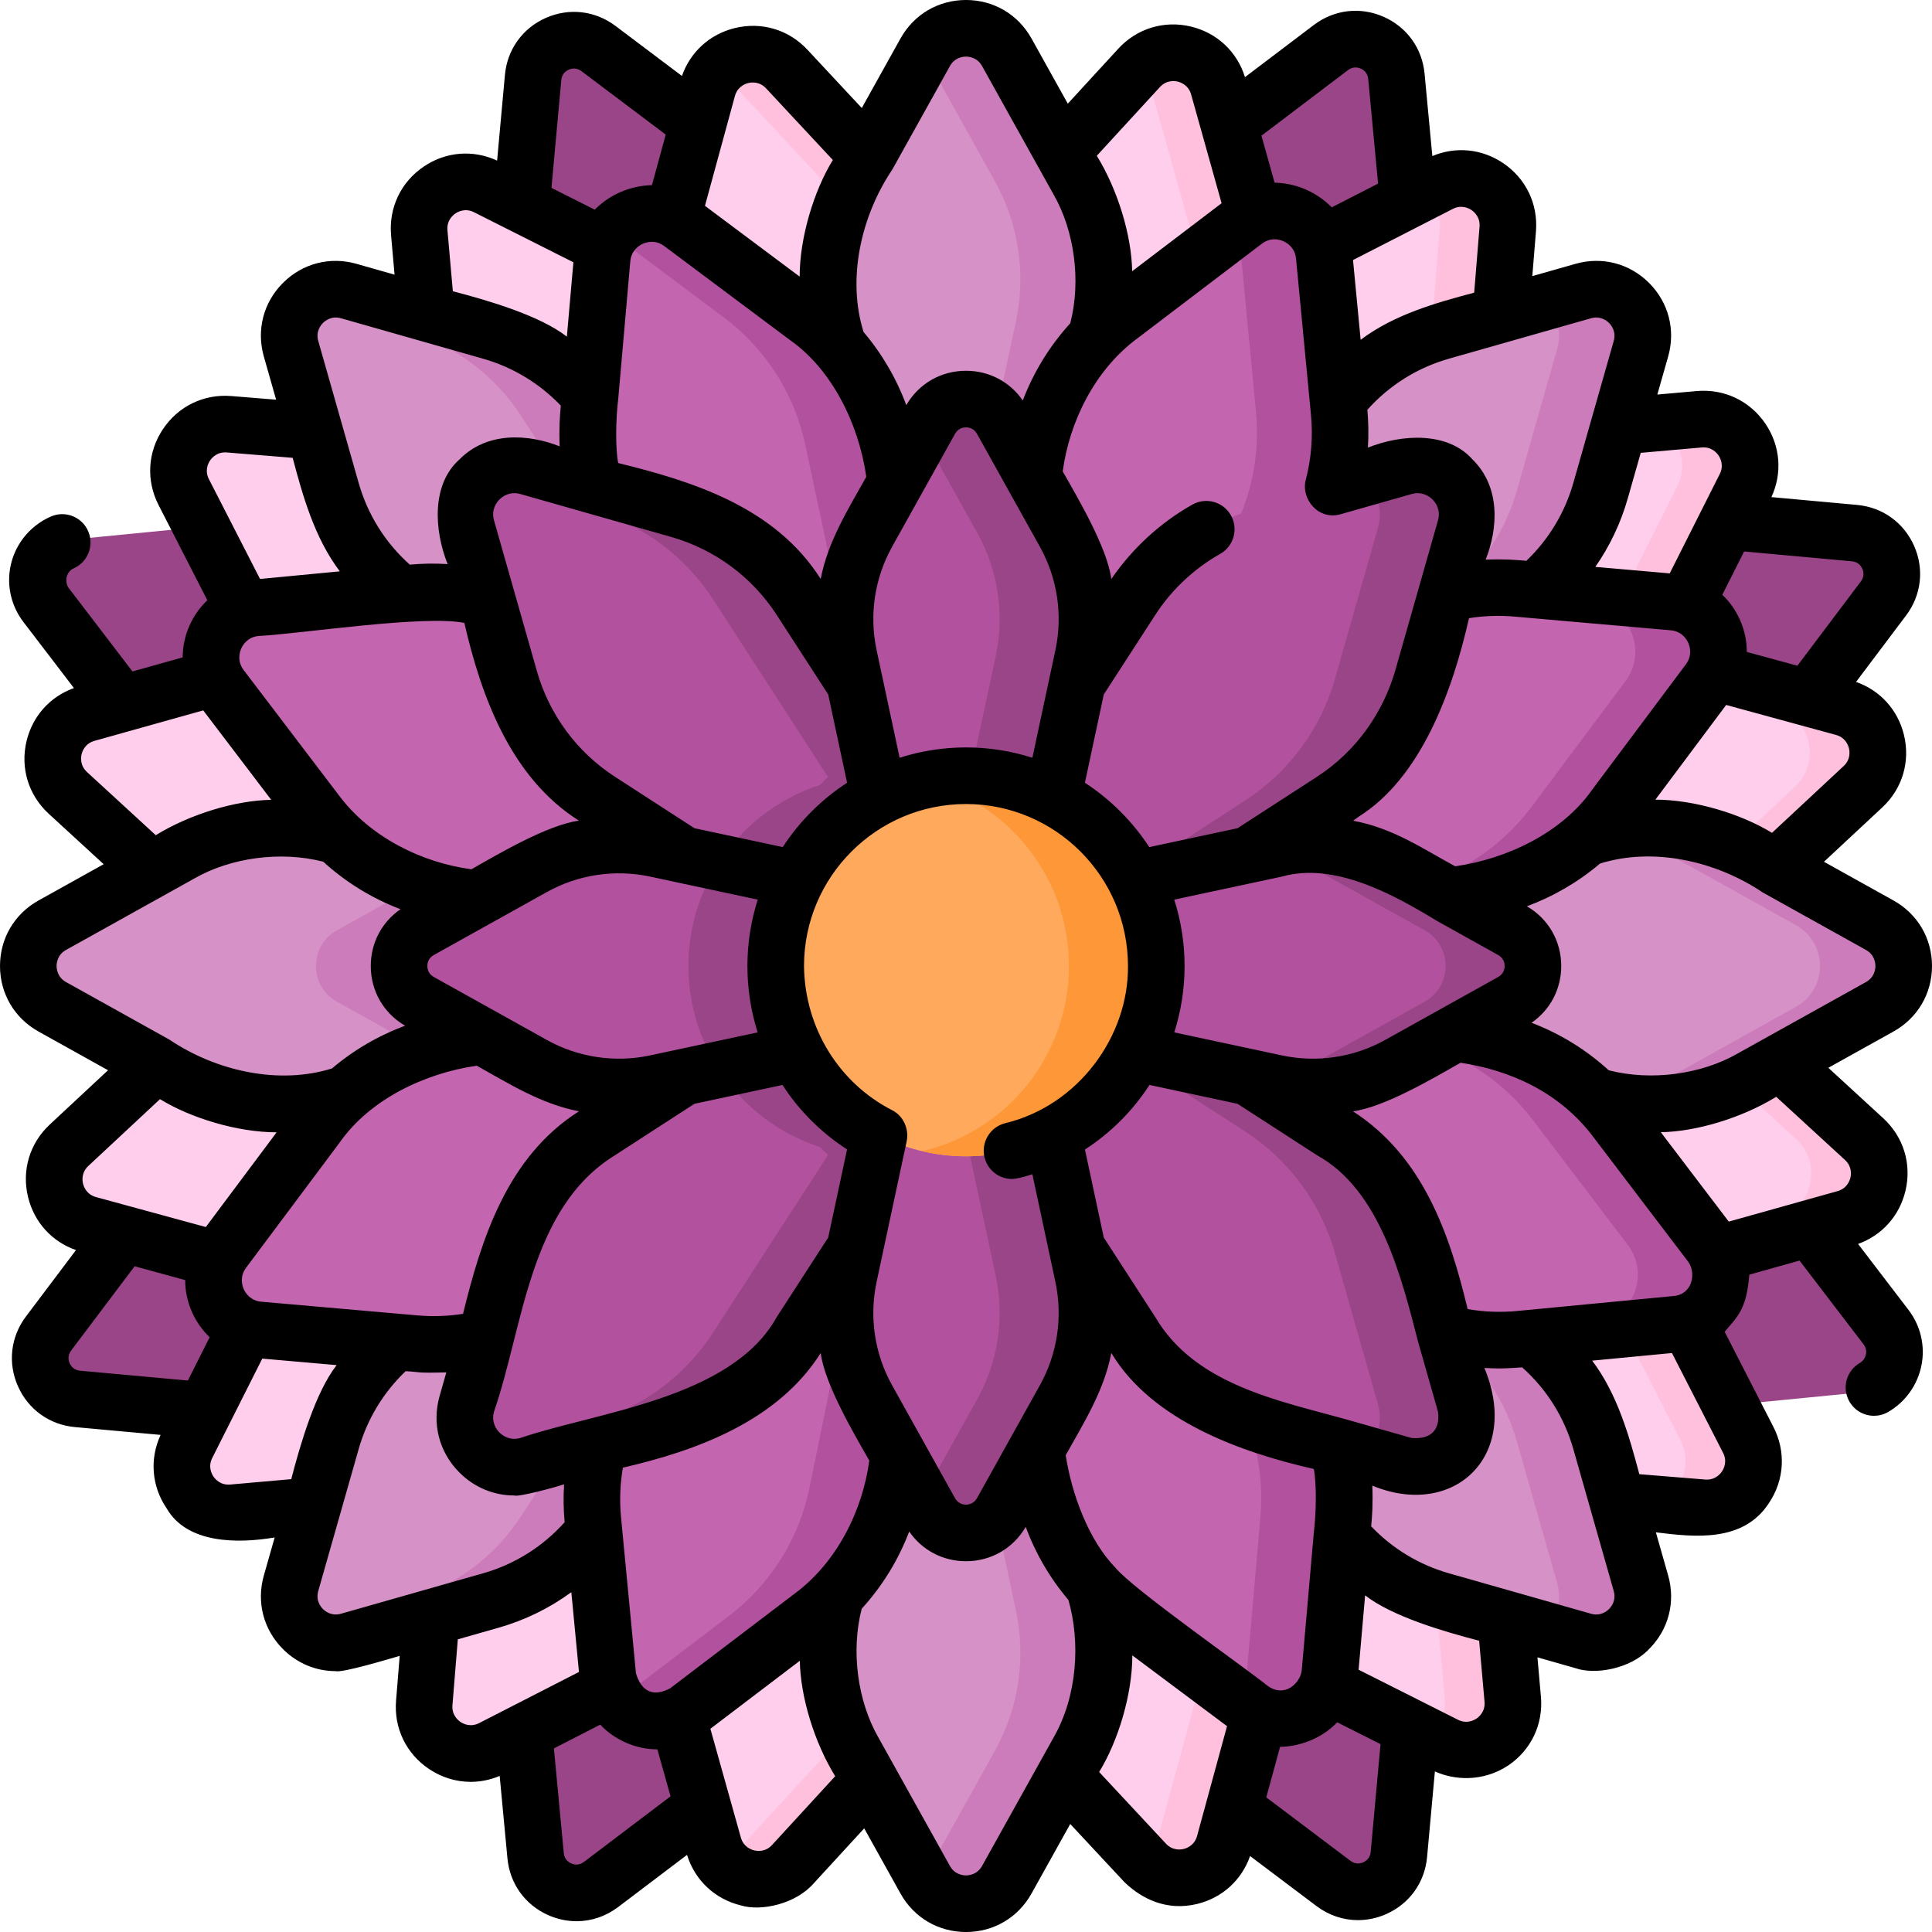 <svg id="Capa_1" enable-background="new 0 0 512.005 512.005" height="512" viewBox="0 0 512.005 512.005" width="512" xmlns="http://www.w3.org/2000/svg"><g><g><g fill="#9a4588"><g><path d="m337.607 123.555-39.118-17.207 9.321-45.172c2.296-11.127 8.554-21.042 17.61-27.902l27.305-20.683c6.773-5.131 16.548-.831 17.343 7.629l3.205 34.104c1.063 11.311-2.017 22.624-8.667 31.836z"/><path d="m213.516 405.658-39.118-17.207-26.998 37.396c-6.65 9.212-9.73 20.524-8.667 31.836l3.205 34.104c.795 8.46 10.57 12.759 17.343 7.629l27.305-20.683c9.056-6.86 15.314-16.775 17.61-27.902z"/></g><g><path d="m405.539 213.1-17.316-39.07 37.321-27.103c9.193-6.676 20.497-9.787 31.811-8.756l34.113 3.11c8.462.771 12.789 10.534 7.677 17.321l-20.607 27.362c-6.835 9.075-16.732 15.361-27.853 17.688z"/><path d="m123.782 337.976-17.316-39.07-45.146 9.447c-11.12 2.327-21.018 8.612-27.853 17.688l-20.607 27.362c-5.112 6.787-.785 16.55 7.677 17.321l34.113 3.11c11.314 1.032 22.618-2.08 31.811-8.756z"/></g></g><g fill="#9a4588"><g><path d="m123.213 174.955-17.043 39.19-45.211-9.132c-11.136-2.249-21.077-8.465-27.976-17.493l-20.798-27.218c-5.159-6.751-.901-16.544 7.556-17.374l34.09-3.348c11.307-1.111 22.632 1.922 31.872 8.533z"/><path d="m405.835 297.86-17.043 39.19 37.51 26.841c9.239 6.612 20.565 9.644 31.872 8.533l34.09-3.348c8.456-.831 12.715-10.623 7.556-17.374l-20.798-27.218c-6.898-9.027-16.839-15.243-27.976-17.493z"/></g><g><path d="m213.099 106.466-39.07 17.316-27.103-37.321c-6.676-9.193-9.787-20.497-8.756-31.811l3.11-34.113c.771-8.462 10.534-12.789 17.321-7.677l27.362 20.607c9.075 6.835 15.361 16.732 17.688 27.853z"/><path d="m337.976 388.223-39.07 17.316 9.447 45.146c2.327 11.12 8.612 21.018 17.688 27.853l27.362 20.607c6.787 5.112 16.55.785 17.321-7.677l3.11-34.113c1.032-11.314-2.08-22.618-8.756-31.811z"/></g></g><g><g><g><path d="m209.213 143.6-40.358 27.38-38.015-36.407c-9.364-8.968-15.154-21.03-16.293-33.946l-3.435-38.94c-.852-9.659 9.232-16.501 17.892-12.139l34.912 17.585c11.58 5.832 20.648 15.671 25.519 27.686z" fill="#ffceec"/><path d="m343.151 341.025-40.358 27.38 19.778 48.78c4.872 12.015 13.94 21.854 25.519 27.686l34.912 17.585c8.66 4.362 18.745-2.48 17.892-12.139l-3.435-38.94c-1.139-12.915-6.929-24.978-16.293-33.945z" fill="#ffceec"/><path d="m400.894 450.317-3.435-38.94c-1.139-12.915-6.929-24.978-16.293-33.946l-38.015-36.407-10.542 7.152 30.548 29.255c9.364 8.968 15.154 21.03 16.293 33.946l3.435 38.94c.362 4.097-1.249 7.683-3.879 10.126l3.996 2.013c8.66 4.362 18.744-2.48 17.892-12.139z" fill="#fec0dd"/></g><g><g fill="#ffceec"><path d="m143.6 302.792 27.38 40.358-36.407 38.015c-8.968 9.364-21.03 15.154-33.946 16.293l-38.94 3.435c-9.659.852-16.501-9.232-12.139-17.892l17.585-34.912c5.832-11.58 15.671-20.648 27.686-25.519z"/><path d="m341.025 168.854 27.38 40.358 48.78-19.778c12.015-4.872 21.854-13.94 27.686-25.519l17.585-34.912c4.362-8.66-2.48-18.745-12.139-17.892l-38.94 3.435c-12.915 1.139-24.978 6.929-33.945 16.293z"/><path d="m341.025 168.854 27.38 40.358 48.78-19.778c12.015-4.872 21.854-13.94 27.686-25.519l17.585-34.912c4.362-8.66-2.48-18.745-12.139-17.892l-38.94 3.435c-12.915 1.139-24.978 6.929-33.945 16.293z"/><path d="m341.025 168.854 27.38 40.358 48.78-19.778c12.015-4.872 21.854-13.94 27.686-25.519l17.585-34.912c4.362-8.66-2.48-18.745-12.139-17.892l-38.94 3.435c-12.915 1.139-24.978 6.929-33.945 16.293z"/></g><path d="m450.317 111.111-11.811 1.042c6.042 2.746 9.283 10.214 5.94 16.85l-17.585 34.912c-5.832 11.58-15.671 20.648-27.686 25.519l-34.656 14.051 3.885 5.727 48.78-19.778c12.016-4.872 21.854-13.94 27.686-25.519l17.585-34.912c4.363-8.66-2.479-18.744-12.138-17.892z" fill="#fec0dd"/></g></g><g><g><path d="m251.115 134.349-47.351 11.678-23.023-47.335c-5.671-11.659-6.916-24.981-3.504-37.49l10.288-37.713c2.552-9.355 14.384-12.273 20.992-5.177l26.643 28.605c8.837 9.488 13.929 21.861 14.329 34.82z" fill="#ffceec"/><path d="m249.489 81.737c-.401-12.959-5.492-25.333-14.329-34.82l-26.643-28.605c-5.14-5.519-13.438-4.978-18.074-.065.021.022.044.042.065.065l26.643 28.605c8.837 9.488 13.929 21.861 14.329 34.82l1.626 52.612-31.271 7.712 1.929 3.966 47.351-11.678z" fill="#fec0dd"/><path d="m308.241 365.979-47.351 11.678 1.626 52.612c.4 12.959 5.492 25.332 14.329 34.82l26.643 28.605c6.609 7.096 18.441 4.178 20.992-5.177l10.288-37.713c3.412-12.508 2.167-25.83-3.504-37.49z" fill="#ffceec"/><path d="m331.264 413.313-23.023-47.334-16.08 3.966 21.094 43.369c5.671 11.659 6.916 24.981 3.504 37.49l-10.288 37.713c-.567 2.079-1.594 3.838-2.919 5.242 6.621 7.01 18.384 4.083 20.928-5.242l10.288-37.713c3.412-12.509 2.167-25.831-3.504-37.491z" fill="#fec0dd"/></g><g><path d="m134.348 260.89 11.678 47.351-47.335 23.023c-11.659 5.671-24.981 6.916-37.49 3.504l-37.712-10.288c-9.355-2.552-12.273-14.384-5.177-20.992l28.605-26.643c9.488-8.837 21.861-13.929 34.82-14.329z" fill="#ffceec"/><path d="m365.979 203.765 11.678 47.351 52.612-1.626c12.959-.4 25.332-5.492 34.82-14.329l28.605-26.643c7.096-6.609 4.178-18.441-5.177-20.992l-37.713-10.288c-12.508-3.412-25.83-2.167-37.49 3.504z" fill="#ffceec"/><path d="m488.516 187.525-37.713-10.288c-7.577-2.067-15.45-2.413-23.073-1.114 1.698.291 3.389.657 5.064 1.114l37.713 10.288c9.355 2.552 12.273 14.384 5.177 20.993l-28.605 26.643c-9.488 8.837-21.861 13.929-34.82 14.329l-34.739 1.073.136.552 52.612-1.626c12.959-.401 25.333-5.492 34.82-14.329l28.605-26.643c7.096-6.609 4.178-18.44-5.177-20.992z" fill="#fec0dd"/></g></g></g><g><g><g><path d="m145.673 204.514-11.355 47.429-52.621-1.268c-12.962-.312-25.369-5.32-34.917-14.092l-28.785-26.448c-7.14-6.561-4.303-18.412 5.034-21.027l37.642-10.544c12.485-3.497 25.815-2.343 37.513 3.249z" fill="#ffceec"/><path d="m377.687 260.062-11.355 47.429 47.49 22.701c11.698 5.592 25.028 6.746 37.513 3.249l37.642-10.544c9.337-2.615 12.175-14.467 5.034-21.027l-28.785-26.448c-9.547-8.772-21.955-13.78-34.917-14.092z" fill="#ffceec"/><path d="m494.011 301.87-28.786-26.448c-9.547-8.772-21.955-13.78-34.917-14.092l-52.621-1.268-.103.431 34.716.836c12.962.312 25.369 5.32 34.917 14.092l28.785 26.448c7.14 6.561 4.303 18.412-5.034 21.027l-37.642 10.544c-1.799.504-3.617.9-5.444 1.211 7.753 1.325 15.763.943 23.453-1.211l37.642-10.544c9.336-2.614 12.174-14.466 5.034-21.026z" fill="#fec0dd"/></g><g><path d="m204.514 366.332 47.429 11.355-1.268 52.621c-.312 12.962-5.32 25.369-14.092 34.917l-26.448 28.785c-6.561 7.14-18.412 4.303-21.027-5.034l-10.544-37.642c-3.497-12.485-2.343-25.815 3.249-37.513z" fill="#ffceec"/><path d="m204.514 366.332-1.849 3.869 31.27 7.487-1.268 52.621c-.312 12.962-5.32 25.369-14.092 34.917l-26.448 28.786c-.041.044-.084.083-.125.127 4.658 4.94 13.01 5.45 18.134-.127l26.448-28.786c8.772-9.547 13.78-21.955 14.092-34.917l1.268-52.621z" fill="#fec0dd"/><path d="m260.062 134.318 47.429 11.355 22.701-47.49c5.592-11.698 6.746-25.028 3.249-37.513l-10.544-37.642c-2.615-9.337-14.467-12.175-21.027-5.034l-26.448 28.786c-8.772 9.547-13.78 21.955-14.092 34.917z" fill="#ffceec"/><path d="m333.441 60.671-10.544-37.642c-2.599-9.28-14.318-12.135-20.902-5.161 1.305 1.385 2.321 3.117 2.893 5.161l10.544 37.642c3.497 12.485 2.343 25.815-3.249 37.513l-20.851 43.621 16.16 3.869 22.701-47.49c5.59-11.698 6.745-25.028 3.248-37.513z" fill="#fec0dd"/></g></g><g><g><path d="m170.389 169.435-27.105 40.544-48.913-19.445c-12.048-4.79-21.948-13.791-27.859-25.331l-17.822-34.792c-4.421-8.63 2.352-18.761 12.017-17.975l38.962 3.17c12.923 1.052 25.024 6.759 34.056 16.062z" fill="#ffceec"/><path d="m368.721 302.027-27.105 40.544 36.665 37.767c9.031 9.303 21.133 15.01 34.056 16.062l38.962 3.17c9.665.786 16.438-9.344 12.017-17.975l-17.822-34.792c-5.911-11.54-15.811-20.541-27.859-25.331z" fill="#ffceec"/><path d="m463.315 381.595-17.822-34.792c-5.911-11.54-15.811-20.541-27.859-25.331l-48.913-19.445-3.781 5.656 34.686 13.789c12.048 4.79 21.948 13.791 27.859 25.331l17.822 34.792c3.43 6.696.12 14.292-6.05 16.995l12.042.98c9.664.786 16.436-9.345 12.016-17.975z" fill="#fec0dd"/></g><g><path d="m169.435 341.616 40.544 27.105-19.445 48.913c-4.79 12.048-13.791 21.948-25.331 27.859l-34.792 17.822c-8.63 4.421-18.761-2.352-17.975-12.017l3.17-38.962c1.052-12.923 6.759-25.024 16.062-34.056z" fill="#ffceec"/><path d="m302.027 143.285 40.544 27.105 37.767-36.665c9.303-9.031 15.01-21.133 16.062-34.056l3.17-38.962c.786-9.665-9.344-16.437-17.975-12.017l-34.792 17.822c-11.54 5.911-20.541 15.811-25.331 27.859z" fill="#ffceec"/><path d="m381.594 48.69-3.897 1.996c2.597 2.424 4.193 5.965 3.863 10.021l-3.17 38.962c-1.052 12.923-6.759 25.024-16.062 34.056l-30.422 29.535 10.665 7.13 37.767-36.665c9.303-9.031 15.01-21.133 16.062-34.056l3.17-38.962c.785-9.665-9.345-16.437-17.976-12.017z" fill="#fec0dd"/></g></g></g><g><g><path d="m280.387 136.717h-48.77l-11.019-51.47c-2.714-12.678-.733-25.911 5.575-37.238l19.019-34.152c4.718-8.472 16.904-8.472 21.621 0l19.019 34.152c6.308 11.328 8.289 24.56 5.575 37.238z" fill="#d691c6"/><path d="m285.832 48.009-19.019-34.152c-4.718-8.472-16.904-8.472-21.621 0l-.282.506 18.737 33.647c6.308 11.328 8.289 24.56 5.575 37.238l-11.019 51.47h22.185l11.019-51.47c2.714-12.679.733-25.912-5.575-37.239z" fill="#cd7cbb"/><path d="m280.387 375.288h-48.77l-11.019 51.47c-2.714 12.678-.733 25.911 5.575 37.238l19.019 34.152c4.718 8.472 16.904 8.472 21.621 0l19.019-34.152c6.308-11.328 8.289-24.56 5.575-37.238z" fill="#d691c6"/><path d="m291.406 426.758-11.019-51.47h-22.185l11.019 51.47c2.714 12.678.733 25.911-5.575 37.238l-18.737 33.647.282.506c4.718 8.472 16.904 8.472 21.621 0l19.019-34.152c6.309-11.328 8.29-24.56 5.575-37.239z" fill="#cd7cbb"/></g><g><path d="m136.712 231.623v48.76l-14.77 3.16-36.7 7.86c-12.67 2.72-25.91.74-37.23-5.57l-34.16-19.02c-8.47-4.72-8.47-16.9 0-21.62l34.16-19.02c11.32-6.31 24.56-8.29 37.23-5.57l36.7 7.86z" fill="#d691c6"/><path d="m136.712 231.623v48.76l-14.77 3.16c-.92-.44-1.83-.9-2.72-1.4l-29.92-16.67c-7.43-4.13-7.43-14.81 0-18.94l29.92-16.67c.89-.5 1.8-.96 2.72-1.4z" fill="#cd7cbb"/><path d="m375.288 231.618v48.77l51.47 11.019c12.678 2.714 25.911.733 37.238-5.575l34.152-19.019c8.472-4.718 8.472-16.904 0-21.621l-34.152-19.019c-11.328-6.308-24.56-8.289-37.238-5.575z" fill="#d691c6"/><path d="m498.149 245.192-34.152-19.019c-11.302-6.294-24.5-8.278-37.152-5.591 5.2 1.099 10.25 2.964 14.967 5.591l34.152 19.019c8.472 4.718 8.472 16.904 0 21.622l-34.152 19.019c-4.717 2.627-9.767 4.492-14.967 5.591 12.652 2.687 25.85.703 37.152-5.591l34.152-19.019c8.471-4.718 8.471-16.904 0-21.622z" fill="#cd7cbb"/></g></g><g><g><path d="m188.898 154.413-34.485 34.485-44.187-28.603c-10.884-7.046-18.84-17.803-22.389-30.273l-10.702-37.598c-2.654-9.326 5.962-17.943 15.289-15.289l37.598 10.701c12.47 3.549 23.228 11.505 30.273 22.389z" fill="#d691c6"/><path d="m160.294 110.226c-7.046-10.884-17.803-18.84-30.273-22.389l-37.597-10.702c-4.543-1.293-8.913.093-11.899 2.928l27.311 7.774c12.47 3.549 23.228 11.505 30.273 22.389l28.603 44.187-25.768 25.768 13.467 8.718 34.485-34.485z" fill="#cd7cbb"/><path d="m357.593 323.107-34.485 34.485 28.603 44.187c7.046 10.884 17.803 18.84 30.273 22.389l37.598 10.701c9.326 2.654 17.943-5.962 15.289-15.289l-10.701-37.598c-3.549-12.47-11.505-23.228-22.389-30.273z" fill="#d691c6"/><path d="m434.87 419.582-10.701-37.597c-3.549-12.47-11.505-23.228-22.389-30.273l-44.187-28.603-8.718 8.718 30.72 19.886c10.884 7.046 18.84 17.803 22.389 30.273l10.701 37.597c1.362 4.783-.246 9.376-3.39 12.361l10.286 2.928c9.327 2.653 17.944-5.964 15.289-15.29z" fill="#cd7cbb"/></g><g><path d="m154.412 323.107 34.485 34.485-28.603 44.187c-7.046 10.884-17.803 18.84-30.273 22.389l-37.597 10.702c-9.326 2.654-17.943-5.962-15.289-15.289l10.701-37.598c3.549-12.47 11.505-23.228 22.389-30.273z" fill="#d691c6"/><path d="m154.412 323.107-13.467 8.718 25.768 25.768-28.603 44.187c-7.046 10.884-17.803 18.84-30.273 22.389l-27.311 7.774c2.986 2.835 7.356 4.221 11.899 2.928l37.598-10.701c12.47-3.549 23.228-11.505 30.273-22.389l28.603-44.187z" fill="#cd7cbb"/><path d="m323.107 154.413 34.485 34.485 44.187-28.603c10.884-7.046 18.84-17.803 22.389-30.273l10.701-37.598c2.654-9.326-5.962-17.943-15.289-15.289l-37.598 10.701c-12.47 3.549-23.228 11.505-30.273 22.389z" fill="#d691c6"/><path d="m419.581 77.135-10.286 2.928c3.144 2.985 4.751 7.578 3.39 12.361l-10.701 37.597c-3.549 12.47-11.505 23.228-22.389 30.273l-30.72 19.886 8.718 8.718 44.187-28.603c10.884-7.046 18.84-17.803 22.389-30.273l10.701-37.597c2.655-9.327-5.962-17.944-15.289-15.29z" fill="#cd7cbb"/></g></g><g><g><path d="m247.095 172.596-47.344 21.183-33.052-45.179c-8.142-11.129-11.966-24.834-10.762-38.571l3.629-41.414c.9-10.273 12.73-15.566 20.989-9.391l33.296 24.893c11.044 8.256 18.714 20.242 21.586 33.728z" fill="#c365af"/><path d="m235.436 117.845c-2.872-13.486-10.542-25.471-21.586-33.728l-33.296-24.893c-6.176-4.618-14.348-2.821-18.454 2.674l29.719 22.219c11.044 8.257 18.714 20.242 21.586 33.728l11.659 54.751-30.745 13.756 5.433 7.427 47.344-21.183z" fill="#b2529f"/><path d="m312.253 318.226-47.344 21.183 11.659 54.751c2.872 13.486 10.542 25.471 21.586 33.728l33.296 24.893c8.259 6.175 20.089.882 20.989-9.391l3.629-41.414c1.204-13.736-2.621-27.442-10.762-38.571z" fill="#c365af"/><path d="m345.306 363.406-33.053-45.179-16.598 7.427 27.62 37.753c8.142 11.129 11.966 24.834 10.762 38.571l-3.629 41.414c-.227 2.591-1.15 4.864-2.535 6.717l3.577 2.674c8.259 6.175 20.089.882 20.989-9.391l3.629-41.414c1.204-13.738-2.62-27.444-10.762-38.572z" fill="#b2529f"/></g><g><path d="m193.782 312.253-45.18 33.05c-11.13 8.15-24.84 11.97-38.57 10.77l-3.72-.33-37.7-3.3c-10.27-.9-15.56-12.73-9.39-20.99l24.89-33.3c8.26-11.04 20.25-18.71 33.73-21.58l54.75-11.66 4.1 9.17z" fill="#c365af"/><path d="m318.226 199.752 21.183 47.344 54.751-11.659c13.486-2.872 25.471-10.542 33.728-21.586l24.893-33.296c6.175-8.259.882-20.089-9.391-20.989l-41.414-3.629c-13.736-1.204-27.442 2.621-38.571 10.762z" fill="#c365af"/><path d="m443.39 159.565-41.414-3.629c-4.959-.435-9.912-.204-14.743.639l34.126 2.99c10.273.9 15.566 12.73 9.391 20.989l-24.893 33.296c-8.256 11.044-20.242 18.714-33.728 21.586l-34.636 7.375 1.916 4.283 54.751-11.659c13.486-2.872 25.471-10.542 33.728-21.586l24.893-33.296c6.175-8.258.882-20.087-9.391-20.988z" fill="#b2529f"/></g></g><g><g><path d="m311.752 193.329-47.512-20.802 11.219-54.843c2.763-13.509 10.337-25.555 21.314-33.9l33.095-25.16c8.209-6.241 20.081-1.043 21.064 9.222l3.961 41.384c1.314 13.726-2.4 27.462-10.452 38.656z" fill="#c365af"/><path d="m354.893 109.23-3.961-41.384c-.983-10.266-12.855-15.463-21.064-9.222l-3.472 2.639c1.353 1.822 2.262 4.047 2.505 6.583l3.961 41.384c1.314 13.726-2.4 27.462-10.452 38.656l-27.412 38.108 16.755 7.335 32.689-45.443c8.05-11.194 11.764-24.93 10.451-38.656z" fill="#b2529f"/><path d="m247.765 339.478-47.512-20.802-32.689 45.443c-8.052 11.194-11.766 24.93-10.452 38.656l3.961 41.384c.983 10.265 12.855 15.463 21.064 9.222l33.095-25.16c10.977-8.345 18.551-20.391 21.314-33.9z" fill="#c365af"/><path d="m200.253 318.676-5.277 7.335 30.758 13.466-11.219 54.843c-2.763 13.509-10.337 25.555-21.314 33.9l-29.623 22.52c4.122 5.551 12.378 7.339 18.559 2.639l33.095-25.16c10.977-8.345 18.551-20.391 21.314-33.9l11.219-54.843z" fill="#b2529f"/></g><g><path d="m193.332 200.253-16.53 37.74-4.28 9.77-54.84-11.22c-13.51-2.76-25.55-10.33-33.9-21.31l-25.16-33.09c-6.24-8.21-1.04-20.09 9.22-21.07l38.79-3.71 2.6-.25c13.72-1.31 27.46 2.4 38.65 10.45z" fill="#c365af"/><path d="m339.478 264.24-20.802 47.512 45.443 32.689c11.194 8.052 24.93 11.766 38.656 10.452l41.384-3.961c10.265-.983 15.463-12.855 9.222-21.064l-25.16-33.095c-8.345-10.977-20.391-18.551-33.9-21.314z" fill="#c365af"/><path d="m453.381 329.868-25.16-33.095c-8.345-10.977-20.391-18.551-33.9-21.314l-54.843-11.219-1.811 4.136 34.623 7.082c13.509 2.763 25.555 10.337 33.9 21.314l25.16 33.095c6.241 8.209 1.043 20.081-9.222 21.064l-34.788 3.33c5.055.904 10.245 1.128 15.435.631l41.384-3.961c10.265-.982 15.463-12.854 9.222-21.063z" fill="#b2529f"/></g></g><g><g><path d="m242.572 205.903-.51.51-36.16 36.16-17.12-11.08-29.87-19.34c-11.58-7.49-20.04-18.93-23.82-32.19l-11.38-39.99c-2.82-9.92 6.34-19.08 16.26-16.26l39.99 11.38c13.26 3.78 24.7 12.24 32.19 23.82z" fill="#b2529f"/><path d="m242.062 206.413-36.16 36.16-17.12-11.08c8.61-15.46 25.13-25.92 44.08-25.92 3.14 0 6.22.29 9.2.84z" fill="#9a4588"/><path d="m212.156 158.908c-7.493-11.575-18.933-20.036-32.195-23.811l-39.985-11.381c-4.779-1.36-9.378.067-12.55 3.016l29.39 8.365c13.262 3.775 24.703 12.236 32.195 23.811l30.42 46.993-27.58 27.58 14.05 9.095 36.675-36.675z" fill="#9a4588"/><path d="m306.105 269.43-36.675 36.675 30.419 46.993c7.493 11.575 18.934 20.036 32.195 23.811l39.985 11.381c9.918 2.823 19.082-6.341 16.259-16.259l-11.381-39.985c-3.775-13.262-12.236-24.703-23.811-32.195z" fill="#b2529f"/><path d="m388.289 372.03-11.381-39.985c-3.775-13.262-12.236-24.703-23.811-32.195l-46.992-30.42-9.095 9.095 32.943 21.325c11.575 7.493 20.036 18.933 23.811 32.195l11.381 39.985c1.463 5.14-.298 10.073-3.71 13.244l10.595 3.016c9.918 2.822 19.082-6.342 16.259-16.26z" fill="#9a4588"/></g><g><path d="m306.105 242.576-36.675-36.675 30.419-46.992c7.493-11.575 18.934-20.036 32.195-23.811l39.985-11.381c9.918-2.823 19.082 6.341 16.259 16.259l-11.381 39.985c-3.775 13.262-12.236 24.703-23.811 32.195z" fill="#b2529f"/><path d="m372.029 123.716-10.595 3.016c3.412 3.171 5.172 8.104 3.71 13.244l-11.381 39.985c-3.775 13.262-12.236 24.703-23.811 32.195l-32.943 21.325 9.095 9.095 46.992-30.42c11.575-7.493 20.036-18.933 23.811-32.195l11.381-39.985c2.824-9.919-6.34-19.083-16.259-16.26z" fill="#9a4588"/><path d="m242.572 306.103-30.42 46.99c-7.49 11.58-18.93 20.04-32.19 23.82l-39.99 11.38c-9.92 2.82-19.08-6.34-16.26-16.26l11.38-39.99c3.78-13.26 12.24-24.7 23.82-32.19l29.87-19.34 17.12-11.08 36.16 36.16z" fill="#b2529f"/><g fill="#9a4588"><path d="m242.062 305.593c-2.98.55-6.06.84-9.2.84-18.95 0-35.47-10.46-44.08-25.92l17.12-11.08z"/><path d="m205.9 269.43-14.05 9.095 27.58 27.58-30.42 46.993c-7.493 11.575-18.933 20.036-32.195 23.811l-29.39 8.365c3.172 2.949 7.771 4.376 12.55 3.016l39.985-11.381c13.262-3.775 24.703-12.236 32.195-23.811l30.42-46.993z"/></g></g></g><g><g><path d="m277.37 218.989h-42.735l-9.656-45.102c-2.378-11.11-.643-22.705 4.885-32.631l16.665-29.927c4.134-7.423 14.812-7.423 18.946 0l16.665 29.927c5.528 9.926 7.263 21.521 4.885 32.631z" fill="#b2529f"/><path d="m282.141 141.256-16.665-29.927c-4.134-7.423-14.812-7.423-18.946 0l-2.099 3.77 14.566 26.157c5.528 9.926 7.263 21.521 4.885 32.631l-9.656 45.102h23.145l9.656-45.102c2.377-11.109.642-22.705-4.886-32.631z" fill="#9a4588"/><path d="m277.37 293.016h-42.735l-9.656 45.102c-2.378 11.109-.643 22.705 4.885 32.631l16.665 29.927c4.134 7.423 14.812 7.423 18.946 0l16.665-29.927c5.528-9.926 7.263-21.521 4.885-32.631z" fill="#b2529f"/><path d="m287.026 338.118-9.656-45.102h-23.145l9.656 45.102c2.378 11.11.643 22.705-4.885 32.631l-14.566 26.157 2.099 3.77c4.134 7.423 14.812 7.423 18.946 0l16.665-29.927c5.529-9.926 7.264-21.521 4.886-32.631z" fill="#9a4588"/></g><g><path d="m293.016 277.37v-42.735l45.102-9.656c11.109-2.378 22.705-.643 32.631 4.885l29.927 16.665c7.423 4.134 7.423 14.812 0 18.946l-29.927 16.665c-9.926 5.528-21.521 7.263-32.631 4.885z" fill="#b2529f"/><path d="m400.675 246.53-29.927-16.665c-9.926-5.527-21.521-7.263-32.631-4.885l-1.849.396c3.928.992 7.742 2.488 11.334 4.489l29.927 16.665c7.424 4.134 7.424 14.812 0 18.946l-29.927 16.665c-3.593 2.001-7.406 3.497-11.334 4.489l1.849.396c11.11 2.378 22.705.643 32.631-4.885l29.927-16.665c7.424-4.134 7.424-14.812 0-18.946z" fill="#9a4588"/><path d="m218.992 234.633v42.74l-28.43 6.08-16.68 3.57c-11.11 2.38-22.7.65-32.63-4.88l-29.92-16.67c-7.43-4.13-7.43-14.81 0-18.94l29.92-16.67c9.93-5.53 21.52-7.26 32.63-4.88l16.68 3.57z" fill="#b2529f"/><path d="m218.992 234.633v42.74l-28.43 6.08c-5.14-7.9-8.13-17.33-8.13-27.45s2.99-19.55 8.13-27.45z" fill="#9a4588"/></g></g><circle cx="256.002" cy="256.003" fill="#fea95c" r="50.426"/><path d="m256.002 205.577c-3.984 0-7.855.476-11.572 1.35 22.269 5.232 38.854 25.211 38.854 49.076s-16.585 43.844-38.854 49.076c3.718.874 7.588 1.35 11.572 1.35 27.85 0 50.426-22.576 50.426-50.426s-22.576-50.426-50.426-50.426z" fill="#fe9738"/></g><path d="m492.412 329.659c6.323-2.268 10.966-7.423 12.554-14.048 1.704-7.113-.493-14.313-5.881-19.263l-14.554-13.368 17.273-9.617c6.388-3.56 10.201-10.05 10.201-17.361s-3.813-13.801-10.204-17.363l-18.425-10.259 15.423-14.375c5.355-4.979 7.509-12.192 5.76-19.295-1.634-6.632-6.326-11.769-12.684-13.99l13.259-17.608c4.062-5.396 4.853-12.303 2.115-18.475-2.735-6.167-8.379-10.213-15.096-10.825l-22.709-2.071c2.951-6.375 2.382-13.594-1.587-19.449-4.105-6.059-10.901-9.298-18.206-8.651l-10.437.922 2.872-10.092c1.998-7.035.104-14.321-5.064-19.49-5.169-5.168-12.452-7.062-19.493-5.062l-11.446 3.257.964-11.87c.588-7.287-2.691-14.062-8.771-18.125-5.642-3.771-12.523-4.411-18.689-1.817l-2.058-21.838c-.628-6.72-4.688-12.355-10.863-15.076-6.18-2.723-13.083-1.914-18.474 2.165l-18.256 13.831c-2.097-6.754-7.406-11.747-14.324-13.406-7.114-1.705-14.314.493-19.264 5.88l-13.368 14.555-9.617-17.272c-3.559-6.389-10.049-10.203-17.36-10.203-7.311 0-13.802 3.814-17.363 10.205l-10.258 18.424-14.375-15.422c-4.978-5.356-12.192-7.509-19.295-5.76-6.632 1.633-11.769 6.325-13.99 12.684l-17.61-13.261c-5.396-4.061-12.302-4.85-18.475-2.114-6.167 2.735-10.213 8.379-10.825 15.096l-2.071 22.709c-6.376-2.952-13.594-2.382-19.45 1.587-6.058 4.106-9.292 10.911-8.65 18.205l.922 10.437-10.092-2.872c-7.036-1.999-14.321-.105-19.49 5.064s-7.062 12.455-5.062 19.495l3.257 11.445-11.869-.964c-7.287-.591-14.063 2.69-18.125 8.77s-4.498 13.596-1.165 20.105l12.931 25.241c-1.987 1.876-3.616 4.171-4.771 6.81-1.185 2.705-1.763 5.53-1.766 8.33l-13.305 3.728-16.964-22.194c-.853-1.183-.954-3.935 1.298-5.093 3.808-1.629 5.575-6.037 3.945-9.846-1.629-3.808-6.038-5.575-9.846-3.945-1.541.659-2.982 1.529-4.28 2.582-7.776 6.304-9.109 17.466-3.035 25.413l13.368 17.489c-6.322 2.267-10.965 7.422-12.553 14.047-1.705 7.112.493 14.313 5.88 19.263l14.555 13.368-17.272 9.617c-6.389 3.558-10.202 10.048-10.202 17.36s3.813 13.802 10.204 17.363l18.425 10.259-15.422 14.375c-5.356 4.979-7.51 12.191-5.76 19.295 1.634 6.635 6.328 11.772 12.687 13.991l-13.264 17.607c-4.061 5.396-4.852 12.303-2.114 18.475 2.735 6.167 8.379 10.213 15.096 10.825l22.709 2.071c-2.951 6.375-2.382 13.594 1.587 19.45 5.39 9.358 18.669 9.418 28.643 7.728l-2.872 10.092c-1.998 7.035-.105 14.321 5.064 19.49 3.813 3.813 8.778 5.844 13.947 5.844 1.709.542 14.549-3.346 16.992-4.038l-.964 11.869c-.589 7.287 2.689 14.062 8.77 18.125 3.369 2.251 7.177 3.389 11.012 3.388 2.591 0 5.192-.527 7.678-1.572l2.058 21.84c.627 6.72 4.688 12.355 10.863 15.076 2.417 1.065 4.944 1.589 7.449 1.589 3.899 0 7.742-1.271 11.023-3.754l18.257-13.831c2.098 6.755 7.407 11.748 14.325 13.407 5.323 1.617 14.527-.39 19.263-5.88l13.368-14.554 9.617 17.272c3.56 6.388 10.05 10.202 17.362 10.202 7.311 0 13.801-3.814 17.362-10.204l10.259-18.425 14.376 15.421c4.644 4.488 11.299 7.718 19.294 5.761 6.635-1.634 11.773-6.328 13.992-12.688l17.607 13.264c3.272 2.462 7.1 3.723 10.981 3.723 2.521 0 5.063-.531 7.493-1.609 6.166-2.735 10.213-8.378 10.823-15.095l2.071-22.706c5.119 2.311 12.659 2.883 19.451-1.591 6.059-4.106 9.292-10.911 8.649-18.205l-.922-10.438 10.093 2.872c4.983 1.786 14.43.304 19.489-5.063 5.169-5.169 7.062-12.455 5.063-19.494l-3.257-11.446c10.158 1.261 23.171 2.775 29.995-7.806 4.062-6.081 4.497-13.597 1.163-20.105l-12.931-25.241c3.552-4.195 5.772-5.953 6.539-15.14l13.304-3.727 16.965 22.193c.612.801.826 1.691.634 2.645-.194.967-.796 1.822-1.606 2.287-3.594 2.061-4.836 6.644-2.775 10.237 1.386 2.417 3.913 3.771 6.513 3.771 1.266 0 2.548-.321 3.724-.995 4.573-2.623 7.799-7.119 8.851-12.338 1.037-5.15-.21-10.514-3.421-14.716zm-3.474-22.263c1.902 1.748 1.642 3.883 1.441 4.719-.201.837-.937 2.859-3.431 3.556l-28.8 8.069-18.01-23.687c9.591-.176 21.589-3.852 30.587-9.385zm-86.879 40.031c-4.39.419-8.784.248-13.113-.5-4.749-19.808-11.786-40.428-30.4-52.415 8.236-1.074 21.166-8.683 28.525-12.875 13.383 2.042 26.329 7.908 35.18 19.675l25.16 33.089c2.186 3.06 1.067 8.713-3.964 9.066zm-106.431 68.067c-7.074-7.266-11.557-19.3-13.203-29.841 4.549-8.173 10.186-17.046 12.091-27.1 10.704 17.883 34.22 26.34 53.662 30.744.745 3.822.669 11.527-.021 17.083l-3.187 36.356c-.451 3.381-4.5 7.271-9.028 4.038-6.295-5.083-35.695-25.641-40.314-31.28zm-84.935 6.759-33.089 25.159c-3.592 1.957-7.363 1.743-9.066-3.963l-3.96-41.389c-.419-4.39-.248-8.784.5-13.114 19.519-4.488 40.994-12.324 52.415-30.372 1.08 8.225 8.691 21.147 12.876 28.497-1.743 13.087-8.463 26.858-19.676 35.182zm-100.006-73.652c-3.061-.268-38.047-3.334-41.42-3.63-2.987-.262-4.259-2.412-4.667-3.324-.409-.914-1.167-3.299.63-5.704l24.888-33.297c7.906-11.244 22.362-18.233 36.233-20.22 8.168 4.547 17.039 10.179 27.088 12.081-19.177 12.154-25.925 34.135-30.731 53.672-3.977.629-8.005.773-12.021.422zm-20.935-137.908-25.159-33.089c-1.818-2.392-1.079-4.785-.677-5.703.401-.917 1.657-3.078 4.64-3.363 11.124-.569 43.864-5.638 54.503-3.46 4.488 19.519 12.324 40.993 30.371 52.415-8.225 1.08-21.146 8.692-28.497 12.876-13.085-1.742-26.857-8.463-35.181-19.676zm86.31-145.463 33.297 24.888c11.244 7.906 18.233 22.362 20.22 36.233-4.545 8.166-10.18 17.035-12.086 27.08-12.154-19.172-34.133-25.918-53.667-30.724-.752-3.85-.662-11.588.029-17.173l3.178-36.267c.262-2.987 2.412-4.259 3.324-4.667.914-.409 3.301-1.166 5.705.63zm125.249 24.523 33.09-25.159c2.394-1.818 4.783-1.079 5.703-.677.916.401 3.077 1.657 3.362 4.64l3.96 41.39c.552 5.777.087 11.566-1.382 17.206-1.334 5.012 3.297 10.863 9.311 9.104l18.729-5.329c2.884-.823 4.846.734 5.554 1.441.707.707 2.263 2.664 1.442 5.549l-11.38 39.989c-3.141 10.617-9.911 20.963-20.684 27.95l-21.049 13.628-23.399 5.005c-4.431-6.806-10.249-12.623-17.054-17.055l5.005-23.398 13.63-21.052c4.324-6.685 10.275-12.286 17.212-16.197 3.608-2.034 4.884-6.608 2.85-10.217-2.034-3.607-6.609-4.884-10.217-2.849-8.552 4.822-15.933 11.632-21.479 19.724-1.079-8.231-8.691-21.157-12.879-28.513 1.742-13.084 8.462-26.856 19.675-35.18zm100.006 73.651c2.721.239 38.406 3.366 41.421 3.63 2.987.262 4.26 2.412 4.668 3.325.409.914 1.166 3.299-.632 5.706l-24.887 33.295c-7.906 11.245-22.362 18.232-36.233 20.22-8.636-4.628-16.219-10.041-27.053-12.085.631-.449.382-.272 1.587-1.139 16.437-10.395 24.725-33.145 29.115-52.533 3.973-.629 7.999-.77 12.014-.419zm-4.296 95.518-29.918 16.669c-8.338 4.643-18.075 6.097-27.41 4.098l-28.489-6.094c1.768-5.574 2.724-11.488 2.724-17.592 0-6.131-.965-12.039-2.738-17.589l28.504-6.097c13.971-3.966 29.69 4.793 41.137 11.747l16.197 9.024c1.494.83 1.717 2.183 1.717 2.915s-.223 2.085-1.724 2.919zm-121.432-114.02c4.645 8.339 6.1 18.073 4.099 27.411l-6.096 28.502c-5.55-1.773-11.458-2.739-17.589-2.739s-12.039.965-17.59 2.739l-6.097-28.503c-2-9.337-.544-19.072 4.098-27.408l16.674-29.927c.831-1.494 2.183-1.717 2.915-1.717s2.084.223 2.919 1.724zm-97.683-2.597c11.521 3.285 21.447 10.629 27.95 20.684l13.629 21.049 5.005 23.398c-6.806 4.431-12.623 10.249-17.055 17.055l-23.398-5.005-21.052-13.63c-10.052-6.501-17.396-16.427-20.68-27.945l-11.379-39.988c-.822-2.89.734-4.847 1.441-5.554.707-.708 2.666-2.263 5.553-1.442zm-62.922 110.779 29.917-16.668c8.338-4.644 18.073-6.099 27.411-4.099l28.502 6.097c-1.773 5.55-2.739 11.458-2.739 17.589 0 6.081.94 12.001 2.713 17.595l-28.477 6.091c-9.337 2-19.072.544-27.408-4.098l-29.927-16.674c-1.494-.831-1.717-2.183-1.717-2.915s.224-2.084 1.725-2.918zm15.942 121c7.837-22.71 9.33-53.934 32.062-67.935l21.049-13.629 23.331-4.991c4.374 6.745 10.166 12.586 17.113 17.082l-4.996 23.356-13.63 21.052c-12.024 21.745-47.909 25.202-67.933 32.059-2.89.823-4.847-.734-5.554-1.441s-2.263-2.664-1.442-5.553zm105.489-6.98c-4.644-8.338-6.099-18.073-4.099-27.411l7.97-37.262c.643-3.053-.755-6.686-3.902-8.235-13.898-7.136-23.112-21.593-23.309-38.193 0-23.669 19.257-42.926 42.926-42.926s42.926 19.257 42.926 42.926c.173 18.627-13.134 36.979-32.534 41.662-4.02.999-6.469 5.067-5.47 9.087.848 3.413 3.907 5.693 7.272 5.693.762.002 2.699-.363 5.396-1.248l6.095 28.498c2.001 9.336.546 19.07-4.098 27.407l-16.674 29.927c-.83 1.493-2.182 1.716-2.914 1.716s-2.084-.223-2.919-1.724zm120.619 9.127c-17.947-5.034-40.263-9.126-50.886-27.214l-13.629-21.05-4.99-23.33c6.885-4.455 12.699-10.303 17.104-17.108l23.333 4.991 21.052 13.63c16.738 9.196 22.442 32.508 26.73 49.206l5.326 18.717c.587 3.927-1.018 7.519-6.991 7.007zm139.971-120.228c0 .861-.244 3-2.501 4.257l-34.163 19.022c-9.474 5.404-22.68 7.275-34.007 4.358-5.996-5.474-12.929-9.727-20.454-12.594 4.952-3.418 7.864-8.913 7.864-15.043 0-6.626-3.399-12.512-9.1-15.829 7.08-2.617 13.636-6.445 19.37-11.316 14.001-4.398 30.613-.771 43.156 7.668l27.331 15.218c2.26 1.259 2.504 3.398 2.504 4.259zm-8.425-52.977-18.976 17.687c-8.113-4.988-20.457-8.78-30.901-8.796l18.757-25.094 29.082 7.936c2.498.68 3.247 2.701 3.453 3.539.205.835.479 2.966-1.415 4.728zm4.958-52.307c.298.672.644 2.003-.387 3.372l-16.818 22.334-13.406-3.658c.005-2.873-.593-5.771-1.831-8.537-1.143-2.553-2.732-4.778-4.657-6.608l5.778-11.476 28.575 2.606c1.698.154 2.449 1.299 2.746 1.967zm-42.569-32.135c2.599-.228 3.987 1.41 4.472 2.124.482.711 1.478 2.614.313 4.92l-13.256 26.328-19.709-1.728c3.827-5.495 6.736-11.608 8.597-18.153l3.434-12.066zm-29.338-34.237c2.489-.708 4.176.632 4.785 1.241.608.609 1.949 2.294 1.242 4.782l-10.7 37.602c-2.251 7.917-6.536 14.999-12.457 20.653-2.833-.266-5.776-.487-10.784-.313 3.316-8.38 3.961-19.236-3.473-26.551-6.557-7.407-18.654-6.752-27.729-3.139.206-3.329.165-6.673-.15-10.016 5.802-6.496 13.236-11.164 21.671-13.561zm-31.686-28.693c.716.479 2.36 1.87 2.152 4.441l-1.419 17.465c-9.969 2.643-21.22 5.787-30.087 12.491l-2.022-21.137 26.443-13.547c2.301-1.179 4.216-.192 4.933.287zm-32.697-37.081c1.368-1.035 2.698-.693 3.371-.397.67.295 1.817 1.044 1.977 2.75l2.614 27.732-12.278 6.29c-3.07-3.119-8.143-6.348-15.14-6.538l-3.489-12.453zm-49.852 4.494c1.747-1.902 3.883-1.641 4.72-1.441.837.201 2.857.936 3.555 3.43l8.069 28.801-23.699 18.019c-.174-9.593-3.837-21.596-9.373-30.596zm-55.652-5.563c1.259-2.26 3.398-2.503 4.259-2.503s2.999.244 4.257 2.501l19.022 34.163c5.404 9.472 7.276 22.678 4.358 34.003-5.446 5.967-9.709 12.913-12.589 20.466-3.417-4.958-8.915-7.873-15.048-7.873-6.626 0-12.512 3.4-15.829 9.1-2.617-7.08-6.445-13.635-11.316-19.369-4.382-13.966-.796-30.56 7.626-43.08zm-56.985 7.96c.68-2.498 2.701-3.247 3.539-3.453.835-.208 2.966-.48 4.729 1.415l17.687 18.975c-4.988 8.113-8.779 20.456-8.795 30.901l-25.095-18.756zm-44.04-6.996c.671-.297 2.003-.644 3.372.386l22.334 16.818-3.658 13.406c-4.252.071-10.302 1.57-15.145 6.488l-11.476-5.778 2.606-28.575c.154-1.698 1.298-2.449 1.967-2.745zm-32.136 42.567c-.228-2.583 1.41-3.987 2.124-4.471.712-.482 2.614-1.476 4.921-.314l26.328 13.257-1.727 19.709c-7.108-5.558-20.753-9.573-30.218-12.031zm-32.995 24.554c.609-.608 2.294-1.947 4.782-1.242l37.601 10.7c7.918 2.251 15 6.537 20.654 12.458-.266 2.833-.487 5.773-.312 10.782-8.381-3.314-19.238-3.959-26.552 3.475-7.408 6.556-6.751 18.653-3.138 27.728-3.328-.206-6.672-.165-10.016.15-6.495-5.802-11.163-13.235-13.561-21.669l-10.699-37.598c-.707-2.49.632-4.175 1.241-4.784zm-29.934 36.471c.479-.716 1.865-2.358 4.441-2.152l17.465 1.419c2.643 9.969 5.787 21.22 12.491 30.086l-21.137 2.022-13.546-26.442c-1.179-2.301-.193-4.216.286-4.933zm-32.587 82.55c-1.903-1.748-1.642-3.883-1.441-4.72s.936-2.858 3.43-3.556l28.8-8.069 18.019 23.698c-9.594.174-21.596 3.838-30.596 9.374zm-8.067 51.393c0-.861.244-3 2.501-4.257l34.163-19.022c9.473-5.404 22.679-7.276 34.004-4.358 5.967 5.446 12.913 9.709 20.466 12.589-4.958 3.417-7.873 8.915-7.873 15.049 0 6.626 3.4 12.512 9.1 15.829-7.08 2.617-13.635 6.445-19.369 11.316-13.965 4.382-30.558.797-43.08-7.626l-27.407-15.26c-2.261-1.261-2.505-3.399-2.505-4.26zm8.426 52.976 18.975-17.687c8.113 4.99 20.458 8.776 30.904 8.791l-18.76 25.099-29.082-7.936c-2.498-.68-3.247-2.701-3.453-3.539-.205-.834-.479-2.966 1.416-4.728zm-4.959 52.307c-.298-.671-.644-2.003.385-3.371l16.824-22.333 13.401 3.657c-.005 2.873.593 5.771 1.831 8.537 1.143 2.553 2.732 4.778 4.657 6.608l-5.779 11.477-28.575-2.606c-1.696-.156-2.447-1.3-2.744-1.969zm42.568 32.136c-2.586.227-3.987-1.41-4.471-2.124-.482-.711-1.478-2.614-.313-4.922l13.256-26.326 19.709 1.727c-5.558 7.108-9.573 20.753-12.031 30.218zm29.338 34.236c-2.49.708-4.176-.632-4.785-1.241s-1.949-2.294-1.243-4.781l10.701-37.602c2.251-7.918 6.537-15 12.458-20.654 4.06.213 2.425.535 10.78.319l-1.787 6.283c-2.079 7.313-.111 14.887 5.264 20.262 3.964 3.965 9.126 6.075 14.498 6.075 1.175.478 10.839-2.16 13.231-2.937-.206 3.328-.165 6.672.15 10.016-5.802 6.496-13.235 11.164-21.67 13.561zm31.687 28.693c-.716-.479-2.36-1.87-2.152-4.441l1.419-17.465 10.746-3.058c7.041-2.001 13.557-5.195 19.34-9.433l2.022 21.137-26.442 13.546c-2.301 1.18-4.216.193-4.933-.286zm32.697 37.081c-1.368 1.036-2.699.693-3.371.397-.67-.295-1.817-1.044-1.977-2.75l-2.613-27.732 12.278-6.29c1.876 1.987 4.171 3.616 6.81 4.771 2.705 1.185 5.531 1.769 8.332 1.772l3.487 12.448zm49.852-4.494c-1.747 1.903-3.883 1.642-4.72 1.441s-2.858-.936-3.556-3.43l-8.069-28.8 23.699-18.019c.174 9.594 3.837 21.596 9.373 30.596zm55.651 5.564c-1.259 2.259-3.397 2.503-4.258 2.503s-3-.244-4.257-2.501l-19.022-34.163c-5.404-9.472-7.276-22.678-4.358-34.004 5.446-5.967 9.709-12.913 12.589-20.465 3.417 4.958 8.915 7.873 15.049 7.873 6.625 0 12.51-3.399 15.826-9.098 2.607 7.046 6.431 13.611 11.316 19.36 3.224 11.216 2.35 25.436-3.866 36.337zm56.987-7.961c-.681 2.498-2.702 3.247-3.539 3.454-.835.206-2.967.48-4.729-1.416l-17.687-18.975c4.988-8.113 8.779-20.457 8.795-30.902l25.095 18.757zm44.039 6.997c-.67.297-2.003.643-3.37-.385l-22.334-16.824 3.654-13.392c4.305-.045 10.496-1.663 15.147-6.496l11.476 5.779-2.606 28.575c-.154 1.695-1.298 2.446-1.967 2.743zm32.135-42.568c.227 2.582-1.409 3.987-2.124 4.471-.711.482-2.613 1.478-4.922.313l-26.325-13.255 1.727-19.709c7.107 5.557 20.753 9.572 30.218 12.03zm32.996-24.553c-.608.608-2.287 1.948-4.781 1.242l-37.602-10.701c-7.918-2.251-15-6.538-20.654-12.459.266-2.832.487-5.773.312-10.781 21.515 8.879 39.426-7.787 29.694-31.191 2.354.064 3.407.323 10.012-.163 6.495 5.802 11.163 13.235 13.561 21.67l10.699 37.596c.708 2.493-.633 4.178-1.241 4.787zm29.934-36.472c-.478.717-1.87 2.364-4.441 2.152l-17.465-1.419c-2.644-9.969-5.787-21.22-12.491-30.086l21.138-2.022 13.546 26.443c1.178 2.301.192 4.216-.287 4.932z"/></g></svg>